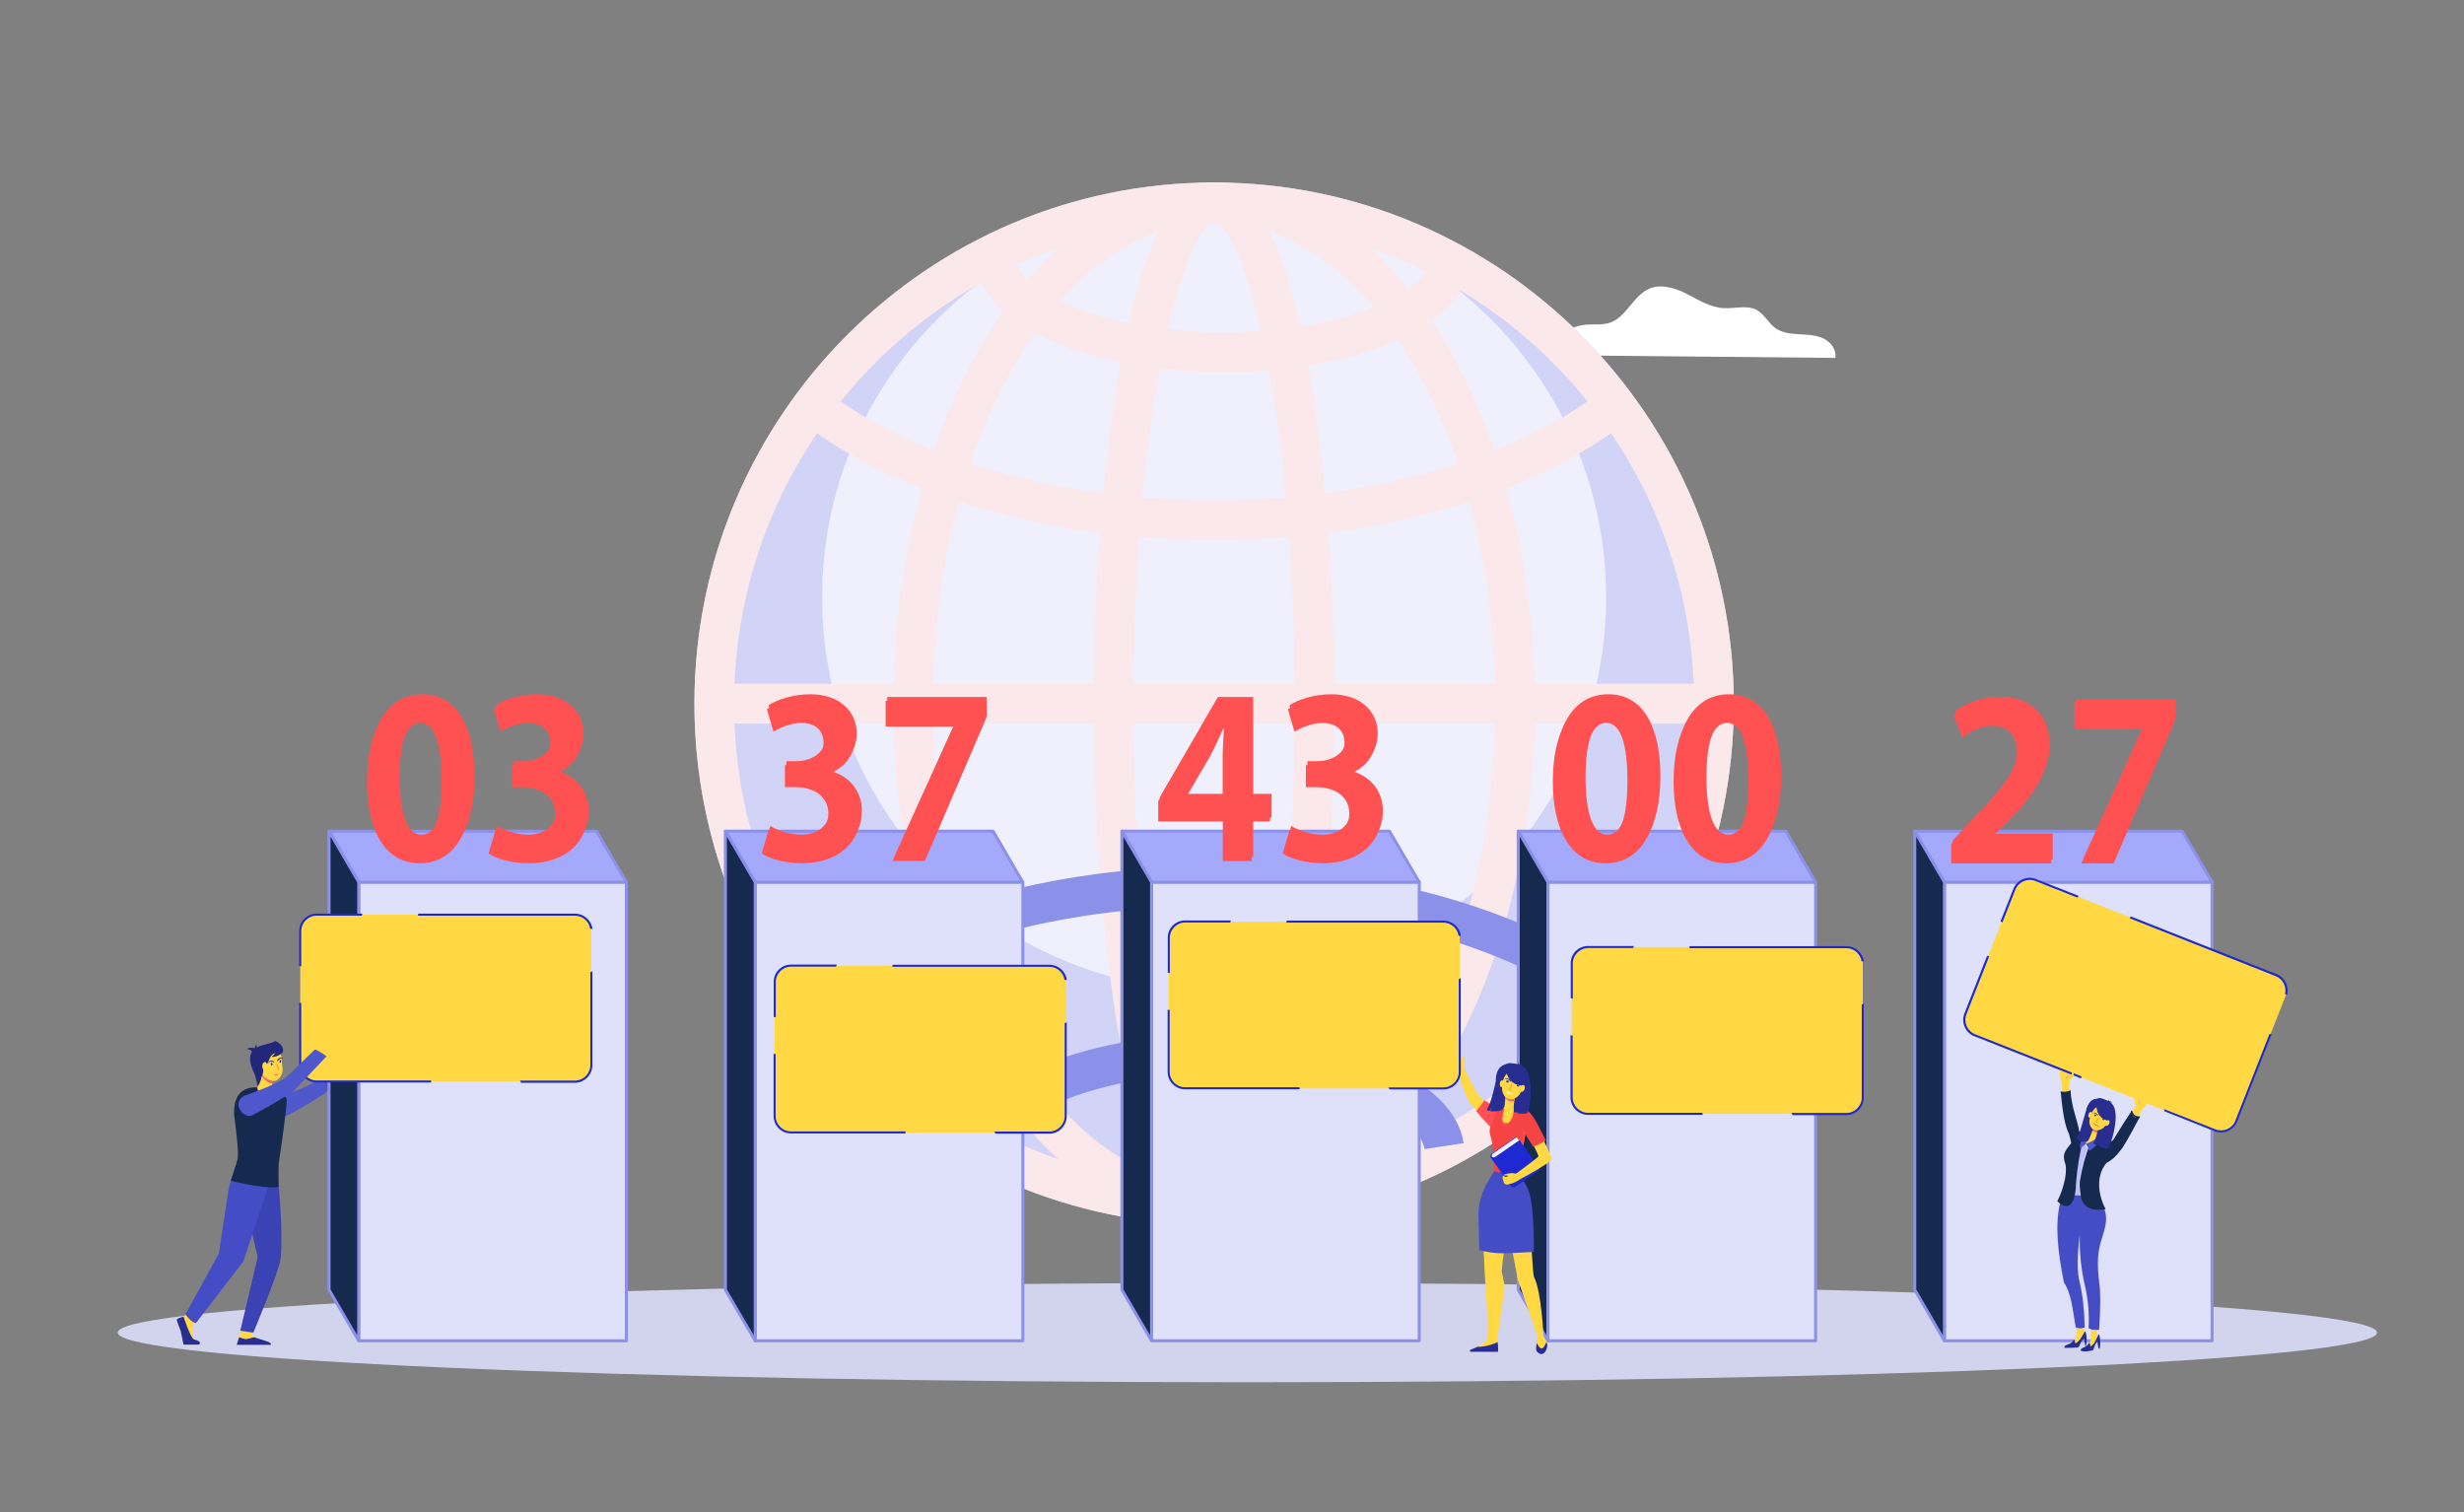 <svg width="176" height="108" viewBox="0 0 176 108" fill="none" xmlns="http://www.w3.org/2000/svg">
<rect x="0" y="0" width="176" height="108" fill="#808080" stroke="none"/>
<g clip-path="url(#clip0_876_9714)">
<path fill-rule="evenodd" clip-rule="evenodd" d="M89.1 91.634C133.665 91.634 169.793 93.22 169.793 95.18C169.793 97.14 133.665 98.726 89.1 98.726C44.534 98.726 8.406 97.14 8.406 95.18C8.406 93.22 44.534 91.634 89.1 91.634Z" fill="#D2D4EE"/>
<path fill-rule="evenodd" clip-rule="evenodd" d="M110.637 25.366C110.482 24.225 112.085 23.292 113.295 23.188C113.874 23.147 114.463 23.23 115.011 23.043C116.19 22.628 116.666 21.104 117.813 20.616C118.672 20.254 119.664 20.575 120.502 21C121.339 21.425 122.156 21.954 123.097 22.006C123.904 22.058 124.793 21.757 125.496 22.151C126.023 22.452 126.303 23.053 126.788 23.416C127.264 23.769 127.885 23.841 128.474 23.872C129.063 23.904 129.673 23.914 130.221 24.163C130.759 24.412 131.204 24.982 131.09 25.563L110.637 25.366Z" fill="white"/>
<path fill-rule="evenodd" clip-rule="evenodd" d="M24.559 75.697C24.559 75.697 24.734 74.826 24.807 74.691C24.879 74.567 25.282 74.183 25.324 74.193C25.365 74.204 25.386 74.245 25.355 74.328C25.324 74.411 25.169 74.66 25.21 74.66C25.251 74.66 25.748 73.965 25.903 74.027C26.058 74.09 26.151 74.639 26.017 75.002C25.872 75.365 25.148 75.873 25.117 75.925C24.838 76.402 24.559 75.697 24.559 75.697Z" fill="#FFD844"/>
<path fill-rule="evenodd" clip-rule="evenodd" d="M19.75 78.424C19.75 78.424 21.787 77.73 22.573 77.222C22.821 77.066 24.351 75.521 24.445 75.459C24.538 75.397 25.23 75.967 25.23 75.967C25.23 75.967 23.38 77.927 23.245 78.061C23.111 78.196 20.453 79.803 20.122 79.824C19.802 79.845 19.43 79.482 19.367 79.14C19.274 78.663 19.75 78.424 19.75 78.424Z" fill="#4F57CC"/>
<path fill-rule="evenodd" clip-rule="evenodd" d="M49.602 50.261C49.602 29.73 66.259 13.036 86.722 13.036C107.185 13.036 123.843 29.741 123.843 50.261C123.843 70.792 107.185 87.486 86.722 87.486C66.259 87.486 49.602 70.781 49.602 50.261Z" fill="#D2D4F7"/>
<path fill-rule="evenodd" clip-rule="evenodd" d="M58.721 42.66C58.721 27.18 71.284 14.581 86.721 14.581C102.159 14.581 114.722 27.18 114.722 42.66C114.722 58.142 102.159 70.74 86.721 70.74C71.284 70.74 58.721 58.142 58.721 42.66Z" fill="#EFF0FC"/>
<path fill-rule="evenodd" clip-rule="evenodd" d="M86.722 15.867C67.81 15.867 52.435 31.296 52.435 50.261C52.435 69.226 67.821 84.645 86.722 84.645C105.634 84.645 121.01 69.216 121.01 50.261C121.01 31.296 105.634 15.867 86.722 15.867ZM86.722 87.486C66.249 87.486 49.602 70.792 49.602 50.261C49.602 29.73 66.259 13.036 86.722 13.036C107.185 13.036 123.843 29.741 123.843 50.261C123.843 70.781 107.195 87.486 86.722 87.486Z" fill="#fbe8ea"/>
<path fill-rule="evenodd" clip-rule="evenodd" d="M86.722 15.867C75.648 15.867 66.631 31.296 66.631 50.261C66.631 69.226 75.638 84.645 86.722 84.645C97.796 84.645 106.813 69.216 106.813 50.261C106.813 31.296 97.796 15.867 86.722 15.867ZM86.722 87.486C74.087 87.486 63.809 70.792 63.809 50.261C63.809 29.73 74.087 13.036 86.722 13.036C99.358 13.036 109.635 29.741 109.635 50.261C109.635 70.781 99.358 87.486 86.722 87.486Z" fill="#fbe8ea"/>
<path fill-rule="evenodd" clip-rule="evenodd" d="M86.721 15.867C84.995 15.867 80.952 27.563 80.952 50.261C80.952 72.949 84.995 84.645 86.721 84.645C88.448 84.645 92.491 72.949 92.491 50.261C92.491 27.574 88.448 15.867 86.721 15.867ZM86.721 87.486C79.918 87.486 78.129 63.139 78.129 50.261C78.129 37.383 79.928 13.036 86.721 13.036C93.525 13.036 95.314 37.383 95.314 50.261C95.314 63.139 93.525 87.486 86.721 87.486Z" fill="#fbe8ea"/>
<path d="M122.426 48.842H51.018V51.683H122.426V48.842Z" fill="#fbe8ea"/>
<path fill-rule="evenodd" clip-rule="evenodd" d="M86.722 38.576C75.038 38.576 64.026 35.424 57.264 30.136L59.001 27.896C65.287 32.811 75.648 35.735 86.722 35.735C97.921 35.735 108.343 32.749 114.62 27.751L116.377 29.97C109.625 35.362 98.531 38.576 86.722 38.576Z" fill="#fbe8ea"/>
<path fill-rule="evenodd" clip-rule="evenodd" d="M114.62 72.701C108.343 67.703 97.921 64.717 86.722 64.717C75.648 64.717 65.287 67.651 59.001 72.556L57.264 70.316C64.036 65.028 75.049 61.876 86.722 61.876C98.541 61.876 109.625 65.09 116.377 70.472L114.62 72.701Z" fill="#8B91E9"/>
<path fill-rule="evenodd" clip-rule="evenodd" d="M87.373 26.579C78.977 26.579 70.188 23.841 69.619 18.615L72.432 18.314C72.711 20.886 78.915 23.738 87.373 23.738C95.821 23.738 101.911 20.969 102.304 18.377L105.106 18.802C104.424 23.302 96.958 26.579 87.373 26.579Z" fill="#fbe8ea"/>
<path fill-rule="evenodd" clip-rule="evenodd" d="M71.883 82.147L69.07 81.846C69.629 76.62 78.428 73.883 86.824 73.883C96.42 73.883 103.875 77.149 104.547 81.649L101.745 82.074C101.352 79.493 95.261 76.714 86.814 76.714C78.366 76.724 72.162 79.586 71.883 82.147Z" fill="#8B91E9"/>
<path d="M44.742 63.005H25.623V95.761H44.742V63.005Z" fill="#DFE1FA" stroke="#8B91E9" stroke-width="0.216" stroke-miterlimit="2.613" stroke-linecap="round" stroke-linejoin="round"/>
<path fill-rule="evenodd" clip-rule="evenodd" d="M42.61 59.366L44.74 63.006H42.61H25.622L23.502 59.366H42.61Z" fill="#A4A9FC" stroke="#8B91E9" stroke-width="0.216" stroke-miterlimit="2.613" stroke-linecap="round" stroke-linejoin="round"/>
<path fill-rule="evenodd" clip-rule="evenodd" d="M25.622 63.006V92.122V95.762L23.502 92.122V59.366L25.622 63.006Z" fill="#16294f" stroke="#8B91E9" stroke-width="0.216" stroke-miterlimit="2.613" stroke-linecap="round" stroke-linejoin="round"/>
<path d="M73.062 63.005H53.943V95.761H73.062V63.005Z" fill="#DFE1FA" stroke="#8B91E9" stroke-width="0.216" stroke-miterlimit="2.613" stroke-linecap="round" stroke-linejoin="round"/>
<path fill-rule="evenodd" clip-rule="evenodd" d="M70.933 59.366L73.053 63.006H70.933H53.944L51.815 59.366H70.933Z" fill="#A4A9FC" stroke="#8B91E9" stroke-width="0.216" stroke-miterlimit="2.613" stroke-linecap="round" stroke-linejoin="round"/>
<path fill-rule="evenodd" clip-rule="evenodd" d="M53.944 63.006V92.122V95.762L51.815 92.122V59.366L53.944 63.006Z" fill="#16294f" stroke="#8B91E9" stroke-width="0.216" stroke-miterlimit="2.613" stroke-linecap="round" stroke-linejoin="round"/>
<path d="M101.375 63.005H82.256V95.761H101.375V63.005Z" fill="#DFE1FA" stroke="#8B91E9" stroke-width="0.216" stroke-miterlimit="2.613" stroke-linecap="round" stroke-linejoin="round"/>
<path fill-rule="evenodd" clip-rule="evenodd" d="M99.243 59.366L101.373 63.006H99.243H82.254L80.135 59.366H99.243Z" fill="#A4A9FC" stroke="#8B91E9" stroke-width="0.216" stroke-miterlimit="2.613" stroke-linecap="round" stroke-linejoin="round"/>
<path fill-rule="evenodd" clip-rule="evenodd" d="M82.254 63.006V92.122V95.762L80.135 92.122V59.366L82.254 63.006Z" fill="#16294f" stroke="#8B91E9" stroke-width="0.216" stroke-miterlimit="2.613" stroke-linecap="round" stroke-linejoin="round"/>
<path d="M129.685 63.005H110.566V95.761H129.685V63.005Z" fill="#DFE1FA" stroke="#8B91E9" stroke-width="0.216" stroke-miterlimit="2.613" stroke-linecap="round" stroke-linejoin="round"/>
<path fill-rule="evenodd" clip-rule="evenodd" d="M127.564 59.366L129.684 63.006H127.564H110.565L108.445 59.366H127.564Z" fill="#A4A9FC" stroke="#8B91E9" stroke-width="0.216" stroke-miterlimit="2.613" stroke-linecap="round" stroke-linejoin="round"/>
<path fill-rule="evenodd" clip-rule="evenodd" d="M110.565 63.006V92.122V95.762L108.445 92.122V59.366L110.565 63.006Z" fill="#16294f" stroke="#8B91E9" stroke-width="0.216" stroke-miterlimit="2.613" stroke-linecap="round" stroke-linejoin="round"/>
<path d="M158.005 63.005H138.887V95.761H158.005V63.005Z" fill="#DFE1FA" stroke="#8B91E9" stroke-width="0.216" stroke-miterlimit="2.613" stroke-linecap="round" stroke-linejoin="round"/>
<path fill-rule="evenodd" clip-rule="evenodd" d="M155.876 59.366L158.006 63.006H155.876H138.887L136.768 59.366H155.876Z" fill="#A4A9FC" stroke="#8B91E9" stroke-width="0.216" stroke-miterlimit="2.613" stroke-linecap="round" stroke-linejoin="round"/>
<path fill-rule="evenodd" clip-rule="evenodd" d="M138.887 63.006V92.122V95.762L136.768 92.122V59.366L138.887 63.006Z" fill="#16294f" stroke="#8B91E9" stroke-width="0.216" stroke-miterlimit="2.613" stroke-linecap="round" stroke-linejoin="round"/>
<path fill-rule="evenodd" clip-rule="evenodd" d="M22.614 65.328H41.071C41.712 65.328 42.239 65.857 42.239 66.5V76.07C42.239 76.713 41.712 77.242 41.071 77.242H22.614C21.973 77.242 21.445 76.713 21.445 76.07V66.5C21.435 65.857 21.962 65.328 22.614 65.328Z" fill="#FFD844"/>
<path fill-rule="evenodd" clip-rule="evenodd" d="M22.614 65.257H25.892C25.861 65.298 25.85 65.35 25.85 65.402H22.614C22.014 65.402 21.518 65.9 21.518 66.501V69.031C21.477 69 21.425 68.99 21.373 68.99V66.501C21.363 65.817 21.921 65.257 22.614 65.257ZM21.518 71.634V76.072C21.518 76.673 22.014 77.171 22.614 77.171H30.783C30.793 77.212 30.793 77.254 30.814 77.285L30.772 77.316H22.614C21.931 77.316 21.373 76.756 21.373 76.061V71.623C21.415 71.644 21.466 71.644 21.518 71.634ZM37.121 77.181H41.071C41.671 77.181 42.167 76.683 42.167 76.082V69.436C42.229 69.425 42.281 69.404 42.312 69.363V76.082C42.312 76.766 41.753 77.337 41.061 77.337H37.214C37.204 77.264 37.173 77.212 37.121 77.181ZM42.157 66.346C42.084 65.817 41.619 65.402 41.071 65.402H29.852C29.873 65.35 29.873 65.298 29.873 65.257H41.081C41.712 65.257 42.239 65.734 42.322 66.346C42.26 66.346 42.198 66.346 42.157 66.346Z" fill="#1E29D1"/>
<path fill-rule="evenodd" clip-rule="evenodd" d="M56.499 68.978H74.956C75.597 68.978 76.124 69.506 76.124 70.149V79.72C76.124 80.363 75.597 80.892 74.956 80.892H56.499C55.858 80.892 55.33 80.363 55.33 79.72V70.149C55.32 69.506 55.847 68.978 56.499 68.978Z" fill="#FFD844"/>
<path fill-rule="evenodd" clip-rule="evenodd" d="M56.497 68.895H59.774C59.743 68.937 59.733 68.989 59.733 69.041H56.507C55.907 69.041 55.411 69.538 55.411 70.14V72.67C55.37 72.639 55.318 72.628 55.266 72.628V70.14C55.245 69.466 55.814 68.895 56.497 68.895ZM55.401 75.272V79.71C55.401 80.312 55.897 80.81 56.497 80.81H64.665C64.676 80.851 64.676 80.892 64.696 80.924L64.655 80.955H56.497C55.814 80.955 55.256 80.395 55.256 79.7V75.262C55.297 75.293 55.349 75.293 55.401 75.272ZM71.004 80.82H74.954C75.553 80.82 76.05 80.322 76.05 79.721V73.074C76.112 73.064 76.163 73.043 76.194 73.002V79.721C76.194 80.405 75.636 80.975 74.954 80.975H71.107C71.086 80.903 71.055 80.851 71.004 80.82ZM76.039 69.995C75.967 69.466 75.502 69.051 74.954 69.051H63.735C63.755 68.999 63.755 68.947 63.755 68.906H74.964C75.595 68.906 76.122 69.383 76.205 69.995C76.143 69.984 76.081 69.984 76.039 69.995Z" fill="#1E29D1"/>
<path fill-rule="evenodd" clip-rule="evenodd" d="M113.43 67.642H131.887C132.528 67.642 133.055 68.17 133.055 68.813V78.384C133.055 79.027 132.528 79.556 131.887 79.556H113.43C112.789 79.556 112.262 79.027 112.262 78.384V68.813C112.262 68.17 112.789 67.642 113.43 67.642Z" fill="#FFD844"/>
<path fill-rule="evenodd" clip-rule="evenodd" d="M113.429 67.568H116.707C116.676 67.61 116.665 67.662 116.665 67.713H113.439C112.84 67.713 112.343 68.211 112.343 68.813V71.343C112.302 71.312 112.25 71.301 112.198 71.301V68.813C112.178 68.128 112.746 67.568 113.429 67.568ZM112.333 73.945V78.383C112.333 78.985 112.829 79.482 113.429 79.482H121.597C121.608 79.524 121.608 79.565 121.628 79.597L121.587 79.628H113.429C112.746 79.628 112.178 79.068 112.178 78.373V73.935C112.229 73.966 112.281 73.966 112.333 73.945ZM127.936 79.493H131.886C132.486 79.493 132.982 78.995 132.982 78.394V71.747C133.044 71.737 133.096 71.716 133.127 71.674V78.394C133.127 79.078 132.568 79.648 131.875 79.648H128.029C128.019 79.576 127.988 79.524 127.936 79.493ZM132.971 68.668C132.899 68.139 132.434 67.724 131.886 67.724H120.667C120.688 67.672 120.688 67.62 120.688 67.579H131.896C132.527 67.579 133.054 68.056 133.137 68.668C133.075 68.657 133.013 68.657 132.971 68.668Z" fill="#1E29D1"/>
<path fill-rule="evenodd" clip-rule="evenodd" d="M29.977 61.658C32.376 61.658 33.782 59.491 33.782 55.706C33.782 52.523 32.737 49.858 30.059 49.858C27.495 49.858 26.213 52.306 26.213 55.8C26.203 59.004 27.319 61.658 29.977 61.658ZM29.987 59.896C28.994 59.896 28.436 58.475 28.436 55.758C28.436 53.031 29.056 51.632 30.018 51.632C31.073 51.632 31.538 53.166 31.538 55.758C31.538 58.444 31.021 59.896 29.997 59.896H29.987ZM39.603 55.312C40.854 54.846 41.568 53.861 41.568 52.668C41.568 51.154 40.42 49.869 38.238 49.869C37.018 49.869 35.85 50.263 35.271 50.657L35.736 52.264C36.17 51.994 36.946 51.642 37.732 51.642C38.786 51.642 39.314 52.233 39.314 53.042C39.314 54.151 38.166 54.649 37.277 54.649H36.553V56.225H37.318C38.538 56.225 39.655 56.826 39.655 58.112C39.655 59.045 38.972 59.896 37.608 59.896C36.729 59.896 35.809 59.543 35.395 59.273L34.899 60.964C35.467 61.337 36.553 61.658 37.763 61.658C40.42 61.658 41.94 60.113 41.94 58.206C41.94 56.65 40.885 55.624 39.614 55.333V55.312H39.603Z" fill="#FF5151"/>
<path fill-rule="evenodd" clip-rule="evenodd" d="M30.09 61.387C32.489 61.387 33.895 59.22 33.895 55.435C33.895 52.252 32.851 49.587 30.173 49.587C27.608 49.587 26.326 52.034 26.326 55.528C26.316 58.722 27.433 61.387 30.09 61.387ZM30.1 59.614C29.108 59.614 28.549 58.193 28.549 55.477C28.549 52.749 29.17 51.35 30.131 51.35C31.186 51.35 31.651 52.884 31.651 55.477C31.651 58.162 31.134 59.614 30.111 59.614H30.1ZM39.717 55.031C40.968 54.564 41.681 53.579 41.681 52.387C41.681 50.873 40.533 49.587 38.352 49.587C37.132 49.587 35.963 49.981 35.384 50.375L35.849 51.982C36.284 51.713 37.059 51.36 37.845 51.36C38.9 51.36 39.427 51.951 39.427 52.76C39.427 53.869 38.279 54.367 37.39 54.367H36.666V55.943H37.431C38.651 55.943 39.768 56.545 39.768 57.83C39.768 58.764 39.086 59.614 37.721 59.614C36.842 59.614 35.922 59.261 35.508 58.992L35.012 60.682C35.581 61.055 36.666 61.377 37.876 61.377C40.533 61.377 42.053 59.832 42.053 57.924C42.053 56.368 40.999 55.342 39.727 55.051V55.031H39.717Z" fill="#FF5151"/>
<path fill-rule="evenodd" clip-rule="evenodd" d="M59.115 55.311C60.366 54.844 61.08 53.859 61.08 52.667C61.08 51.153 59.932 49.867 57.75 49.867C56.53 49.867 55.361 50.261 54.782 50.655L55.248 52.262C55.682 51.993 56.458 51.64 57.243 51.64C58.298 51.64 58.825 52.231 58.825 53.04C58.825 54.15 57.678 54.647 56.788 54.647H56.065V56.223H56.83C58.05 56.223 59.167 56.825 59.167 58.111C59.167 59.044 58.484 59.894 57.119 59.894C56.24 59.894 55.32 59.541 54.907 59.272L54.41 60.962C54.979 61.335 56.065 61.657 57.274 61.657C59.932 61.657 61.452 60.112 61.452 58.204C61.452 56.649 60.397 55.622 59.125 55.332V55.311H59.115ZM63.261 51.9H68.09V51.931L63.758 61.491H66.053L70.365 51.443V50.054H63.261V51.9Z" fill="#FF5151"/>
<path fill-rule="evenodd" clip-rule="evenodd" d="M59.228 55.031C60.479 54.564 61.193 53.579 61.193 52.387C61.193 50.873 60.045 49.587 57.863 49.587C56.643 49.587 55.475 49.981 54.896 50.375L55.361 51.982C55.795 51.713 56.571 51.36 57.357 51.36C58.411 51.36 58.939 51.951 58.939 52.76C58.939 53.869 57.791 54.367 56.902 54.367H56.178V55.943H56.943C58.163 55.943 59.28 56.545 59.28 57.83C59.28 58.764 58.597 59.614 57.233 59.614C56.354 59.614 55.433 59.261 55.02 58.992L54.523 60.682C55.092 61.055 56.178 61.377 57.388 61.377C60.045 61.377 61.565 59.832 61.565 57.924C61.565 56.368 60.51 55.342 59.239 55.051V55.031H59.228ZM63.374 51.63H68.203V51.661L63.871 61.221H66.166L70.478 51.173V49.784H63.374V51.63Z" fill="#FF5151"/>
<path fill-rule="evenodd" clip-rule="evenodd" d="M89.4 58.67H90.713V56.98H89.4V50.064H86.877L82.731 57.219V58.67H87.342V61.501H89.41V58.67H89.4ZM84.726 56.939L86.401 54.067C86.753 53.413 87.022 52.781 87.363 52.055H87.425C87.383 52.739 87.332 53.465 87.332 54.129V56.97H84.726V56.939ZM96.328 55.311C97.579 54.844 98.292 53.859 98.292 52.667C98.292 51.153 97.144 49.867 94.963 49.867C93.743 49.867 92.574 50.261 91.995 50.655L92.46 52.262C92.895 51.993 93.67 51.64 94.456 51.64C95.511 51.64 96.038 52.231 96.038 53.04C96.038 54.15 94.89 54.647 94.001 54.647H93.277V56.223H94.042C95.263 56.223 96.379 56.825 96.379 58.111C96.379 59.044 95.697 59.894 94.332 59.894C93.453 59.894 92.533 59.541 92.119 59.272L91.623 60.962C92.192 61.335 93.277 61.657 94.487 61.657C97.144 61.657 98.664 60.112 98.664 58.204C98.664 56.649 97.61 55.622 96.338 55.332V55.311H96.328Z" fill="#FF5151"/>
<path fill-rule="evenodd" clip-rule="evenodd" d="M89.515 58.39H90.828V56.7H89.515V49.784H86.992L82.846 56.939V58.39H87.447V61.221H89.515V58.39ZM84.841 56.669L86.516 53.797C86.868 53.144 87.137 52.511 87.478 51.785H87.54C87.499 52.469 87.447 53.195 87.447 53.859V56.7H84.841V56.669ZM96.443 55.031C97.694 54.564 98.407 53.579 98.407 52.387C98.407 50.873 97.26 49.587 95.078 49.587C93.858 49.587 92.689 49.981 92.11 50.375L92.576 51.982C93.01 51.713 93.785 51.36 94.571 51.36C95.626 51.36 96.153 51.951 96.153 52.76C96.153 53.869 95.005 54.367 94.116 54.367H93.392V55.943H94.158C95.378 55.943 96.495 56.545 96.495 57.83C96.495 58.764 95.812 59.614 94.447 59.614C93.568 59.614 92.648 59.261 92.234 58.992L91.738 60.682C92.307 61.055 93.392 61.377 94.602 61.377C97.26 61.377 98.78 59.832 98.78 57.924C98.78 56.368 97.725 55.342 96.453 55.051V55.031H96.443Z" fill="#FF5151"/>
<path fill-rule="evenodd" clip-rule="evenodd" d="M114.682 61.658C117.081 61.658 118.487 59.491 118.487 55.706C118.487 52.523 117.443 49.858 114.765 49.858C112.2 49.858 110.918 52.306 110.918 55.8C110.908 59.004 112.024 61.658 114.682 61.658ZM114.692 59.896C113.699 59.896 113.141 58.475 113.141 55.758C113.141 53.031 113.762 51.632 114.723 51.632C115.778 51.632 116.243 53.166 116.243 55.758C116.243 58.444 115.726 59.896 114.702 59.896H114.692ZM123.305 61.658C125.704 61.658 127.11 59.491 127.11 55.706C127.11 52.523 126.066 49.858 123.388 49.858C120.824 49.858 119.542 52.306 119.542 55.8C119.542 59.004 120.658 61.658 123.305 61.658ZM123.326 59.896C122.333 59.896 121.775 58.475 121.775 55.758C121.775 53.031 122.395 51.632 123.357 51.632C124.412 51.632 124.877 53.166 124.877 55.758C124.877 58.444 124.36 59.896 123.336 59.896H123.326Z" fill="#FF5151"/>
<path fill-rule="evenodd" clip-rule="evenodd" d="M114.795 61.387C117.194 61.387 118.6 59.22 118.6 55.435C118.6 52.252 117.556 49.587 114.878 49.587C112.313 49.587 111.031 52.034 111.031 55.528C111.021 58.722 112.138 61.387 114.795 61.387ZM114.805 59.614C113.813 59.614 113.254 58.193 113.254 55.477C113.254 52.749 113.875 51.35 114.836 51.35C115.891 51.35 116.356 52.884 116.356 55.477C116.356 58.162 115.839 59.614 114.816 59.614H114.805ZM123.419 61.387C125.818 61.387 127.224 59.22 127.224 55.435C127.224 52.252 126.179 49.587 123.501 49.587C120.937 49.587 119.655 52.034 119.655 55.528C119.655 58.722 120.772 61.387 123.419 61.387ZM123.439 59.614C122.447 59.614 121.888 58.193 121.888 55.477C121.888 52.749 122.509 51.35 123.47 51.35C124.525 51.35 124.99 52.884 124.99 55.477C124.99 58.162 124.473 59.614 123.45 59.614H123.439Z" fill="#FF5151"/>
<path fill-rule="evenodd" clip-rule="evenodd" d="M146.508 59.801H142.31V59.77L143.261 58.837C144.915 57.157 146.291 55.487 146.291 53.455C146.291 51.589 145.174 50.033 142.734 50.033C141.42 50.033 140.242 50.521 139.538 51.06L140.159 52.667C140.686 52.273 141.451 51.837 142.289 51.837C143.54 51.837 144.067 52.667 144.067 53.673C144.067 55.218 142.796 56.69 140.645 58.93L139.373 60.288V61.667H146.508V59.801ZM148.172 52.076H153.001V52.107L148.669 61.667H150.964L155.276 51.62V50.23H148.172V52.076Z" fill="#FF5151"/>
<path fill-rule="evenodd" clip-rule="evenodd" d="M146.623 59.531H142.425V59.5L143.376 58.567C145.031 56.887 146.406 55.218 146.406 53.185C146.406 51.319 145.289 49.764 142.849 49.764C141.536 49.764 140.357 50.251 139.654 50.79L140.274 52.397C140.801 52.003 141.567 51.568 142.404 51.568C143.655 51.568 144.183 52.397 144.183 53.403C144.183 54.948 142.911 56.421 140.76 58.66L139.488 60.019V61.398H146.623V59.531ZM148.288 51.796H153.116V51.827L148.784 61.387H151.079L155.391 51.34V49.95H148.288V51.796Z" fill="#FF5151"/>
<path fill-rule="evenodd" clip-rule="evenodd" d="M14.042 94.311C14.042 94.311 13.804 94.549 13.794 94.632C13.784 94.715 13.773 95.648 13.866 95.741C13.97 95.824 14.259 95.887 14.166 95.99C14.094 96.063 13.556 96.052 13.194 96.032C13.091 96.021 12.956 95.181 12.915 95.067C12.853 94.891 12.636 94.497 12.688 94.373C12.719 94.311 12.915 94.176 13.091 94.051C13.277 93.927 13.463 93.657 13.463 93.657L14.042 94.311ZM17.289 94.891L17.072 95.503C17.051 95.596 16.989 95.845 16.989 95.928C16.989 96.26 18.488 95.648 18.147 95.503C18.116 95.493 18.023 95.379 18.013 95.275C17.992 95.099 18.137 94.881 18.137 94.881L17.289 94.891Z" fill="#FFD844"/>
<path fill-rule="evenodd" clip-rule="evenodd" d="M19.356 83.246L19.894 84.635C19.894 84.635 20.245 87.943 20.039 89.924C19.956 90.753 18.095 95.181 18.095 95.181L17.164 95.046L18.405 89.799L17.95 87.798L17.309 83.827L19.356 83.246Z" fill="#3B42B3"/>
<path fill-rule="evenodd" clip-rule="evenodd" d="M16.803 83.317L16.338 84.862L15.635 89.518L13.246 93.873C13.246 93.873 13.608 94.423 13.991 94.506L17.382 90.099L19.223 84.593L19.161 83.369L16.803 83.317Z" fill="#454DC6"/>
<path fill-rule="evenodd" clip-rule="evenodd" d="M13.11 94.04C13.11 94.04 13.617 95.585 13.844 95.658C13.906 95.678 14.227 95.761 14.279 95.886V95.896C14.299 95.979 14.227 96.041 14.144 96.041H13.11C13.11 96.041 12.966 95.347 12.903 95.046C12.903 95.046 12.593 94.299 12.635 94.237C12.666 94.165 13.11 94.04 13.11 94.04ZM16.905 96.052L17.081 95.512C17.081 95.512 17.443 95.668 17.619 95.637C17.794 95.616 18.146 95.512 18.146 95.512C18.859 95.751 19.449 95.865 19.345 96.052H16.905Z" fill="#282E91"/>
<path fill-rule="evenodd" clip-rule="evenodd" d="M22.51 75.201C22.51 75.201 22.81 74.413 22.892 74.309C22.975 74.195 23.409 73.915 23.451 73.925C23.482 73.946 23.502 73.977 23.461 74.05C23.42 74.122 23.234 74.33 23.275 74.33C23.316 74.33 23.885 73.77 24.019 73.842C24.154 73.925 24.154 74.444 23.968 74.765C23.782 75.076 23.027 75.439 22.985 75.491C22.665 75.895 22.51 75.201 22.51 75.201Z" fill="#FFD844"/>
<path fill-rule="evenodd" clip-rule="evenodd" d="M18.364 77.668C17.02 77.595 16.596 78.642 16.751 79.856C16.906 80.996 17.061 82.437 16.968 82.8C16.803 83.422 16.482 84.335 16.482 84.335C16.482 84.335 18.912 84.957 19.905 84.77C19.905 84.77 19.864 83.277 19.936 82.894C20.008 82.52 20.546 78.715 20.474 78.497C20.391 78.279 20.174 78.124 19.75 77.937C19.326 77.761 18.364 77.668 18.364 77.668Z" fill="#16294f"/>
<path fill-rule="evenodd" clip-rule="evenodd" d="M18.737 76.683L18.375 77.709C18.375 77.709 18.737 79.078 19.109 79.036C19.419 79.005 19.45 77.854 19.45 77.854C19.45 77.854 19.399 77.222 19.502 76.931C19.605 76.652 18.737 76.683 18.737 76.683Z" fill="#FFD844"/>
<path fill-rule="evenodd" clip-rule="evenodd" d="M19.501 76.941C19.605 76.651 18.736 76.692 18.736 76.692L18.705 76.775C18.715 76.838 18.736 76.9 18.767 76.941C18.922 77.169 19.191 77.346 19.439 77.408C19.439 77.232 19.46 77.055 19.501 76.941Z" fill="#F56767"/>
<path fill-rule="evenodd" clip-rule="evenodd" d="M18.88 75.169C18.86 75.159 18.467 76.33 18.715 76.724C18.963 77.118 19.563 77.336 19.831 77.118C19.966 77.015 20.255 76.683 20.173 76.248C20.1 75.802 20.173 75.376 19.935 75.138C19.511 74.703 18.88 75.169 18.88 75.169Z" fill="#FFD844"/>
<path fill-rule="evenodd" clip-rule="evenodd" d="M19.656 74.349C19.15 74.763 17.185 74.432 18.105 76.557C18.219 76.682 18.374 77.428 18.395 77.542C18.426 77.729 18.643 77.107 18.643 77.107L18.684 76.92C18.746 76.806 18.788 76.682 18.798 76.557C18.808 76.485 18.798 76.402 18.788 76.329C18.736 76.142 19.026 76.07 19.119 75.935C19.191 75.831 19.243 75.572 19.367 75.406L19.501 75.282C19.501 75.282 19.78 75.137 20.008 75.24C20.246 75.344 20.453 74.701 19.656 74.349Z" fill="#22277A"/>
<path fill-rule="evenodd" clip-rule="evenodd" d="M19.058 76.143C19.037 76.288 18.944 76.403 18.851 76.382C18.768 76.371 18.716 76.237 18.737 76.091C18.758 75.946 18.851 75.832 18.944 75.853C19.037 75.863 19.088 75.998 19.058 76.143Z" fill="#FFD844"/>
<path fill-rule="evenodd" clip-rule="evenodd" d="M17.434 78.269C17.434 78.269 19.512 77.554 20.319 77.035C20.577 76.869 22.387 75.034 22.48 74.972C22.583 74.91 23.328 75.439 23.328 75.439C23.328 75.439 21.136 77.772 21.001 77.906C20.867 78.041 18.148 79.69 17.817 79.71C17.486 79.731 17.113 79.358 17.041 79.016C16.948 78.508 17.434 78.269 17.434 78.269Z" fill="#4F57CC"/>
<path fill-rule="evenodd" clip-rule="evenodd" d="M18.189 75.252C18.355 75.148 18.406 75.044 18.344 74.92C18.096 74.806 17.858 74.806 17.631 74.909C17.765 74.92 17.951 75.034 18.189 75.252Z" fill="#22277A"/>
<path fill-rule="evenodd" clip-rule="evenodd" d="M18.54 75.21C18.405 75.345 18.291 75.376 18.188 75.293C18.126 75.023 18.178 74.785 18.322 74.588C18.302 74.723 18.374 74.93 18.54 75.21ZM19.873 74.868C20.101 74.92 20.204 75.023 20.183 75.179C19.935 75.407 19.666 75.511 19.367 75.48C19.522 75.417 19.698 75.21 19.873 74.868Z" fill="#22277A"/>
<path fill-rule="evenodd" clip-rule="evenodd" d="M19.8 75.802C19.873 75.739 19.924 75.688 19.997 75.625C20.1 75.542 20.152 75.636 20.235 75.615C20.214 75.605 20.214 75.594 20.193 75.584C20.059 75.49 19.976 75.542 19.862 75.646C19.8 75.708 19.79 75.698 19.8 75.802Z" fill="#121BA3"/>
<path fill-rule="evenodd" clip-rule="evenodd" d="M19.997 75.708C20.038 75.698 20.08 75.729 20.08 75.78C20.09 75.832 20.059 75.883 20.028 75.894C19.987 75.904 19.946 75.873 19.946 75.822C19.936 75.77 19.956 75.718 19.997 75.708Z" fill="white"/>
<path fill-rule="evenodd" clip-rule="evenodd" d="M20.028 75.895C20.069 75.884 20.09 75.832 20.08 75.781C20.069 75.729 20.028 75.698 19.997 75.708C19.976 75.708 19.966 75.729 19.956 75.739H19.966C19.976 75.739 19.987 75.749 19.997 75.76C19.997 75.781 19.987 75.791 19.976 75.801C19.966 75.801 19.956 75.791 19.945 75.781C19.945 75.801 19.945 75.812 19.945 75.832C19.956 75.874 19.987 75.905 20.028 75.895ZM19.594 75.874C19.511 75.853 19.439 75.832 19.356 75.822C19.232 75.801 19.221 75.915 19.139 75.947C19.149 75.926 19.149 75.926 19.17 75.895C19.252 75.739 19.356 75.739 19.49 75.781C19.563 75.801 19.573 75.77 19.594 75.874Z" fill="#121BA3"/>
<path fill-rule="evenodd" clip-rule="evenodd" d="M19.388 75.903C19.347 75.914 19.326 75.965 19.337 76.017C19.347 76.068 19.388 76.099 19.419 76.089C19.46 76.079 19.481 76.027 19.47 75.975C19.47 75.924 19.429 75.893 19.388 75.903Z" fill="white"/>
<path fill-rule="evenodd" clip-rule="evenodd" d="M19.418 76.09C19.377 76.1 19.336 76.069 19.336 76.018C19.326 75.966 19.357 75.915 19.387 75.904C19.408 75.904 19.418 75.904 19.439 75.915H19.429C19.418 75.915 19.408 75.935 19.408 75.956C19.408 75.977 19.418 75.987 19.439 75.977C19.449 75.977 19.459 75.956 19.459 75.935C19.47 75.946 19.47 75.966 19.48 75.977C19.48 76.028 19.459 76.08 19.418 76.09Z" fill="#121BA3"/>
<path d="M19.75 75.999C19.853 76.206 19.895 76.331 19.884 76.362C19.864 76.403 19.843 76.424 19.812 76.424" stroke="#FF5151" stroke-width="0.037" stroke-miterlimit="2.613" stroke-linecap="round"/>
<path fill-rule="evenodd" clip-rule="evenodd" d="M19.957 76.703C19.833 76.807 19.688 76.817 19.533 76.745C19.709 76.734 19.854 76.713 19.957 76.703Z" fill="#FF5151"/>
<path fill-rule="evenodd" clip-rule="evenodd" d="M107.744 86.481L107.258 90.815C107.258 90.815 107.496 91.727 107.465 91.997C107.434 92.256 106.938 95.668 106.938 95.668L106.958 95.854L106.969 96.414L105.107 96.424C105.107 96.424 105.5 96.248 106.048 95.896C106.09 95.875 106.183 95.792 106.203 95.626C106.348 94.579 106.059 91.064 106.059 91.064L105.831 86.491L107.744 86.481Z" fill="#FFD844"/>
<path fill-rule="evenodd" clip-rule="evenodd" d="M109.211 87.28C109.315 87.301 109.48 91.023 109.563 91.189C110.111 92.237 110.245 95.41 110.245 95.41L110.473 95.856L110.421 96.281C110.421 96.281 110.007 96.519 109.728 96.353L109.77 95.928L109.801 95.358L108.415 91.407L107.66 87.374L109.211 87.28Z" fill="#FFD844"/>
<path fill-rule="evenodd" clip-rule="evenodd" d="M105.664 89.291L105.602 86.73C105.592 86.004 105.829 85.31 106.129 84.646L106.76 83.588C106.967 83.651 107.07 83.049 107.287 83.08C107.442 83.101 107.556 83.132 107.701 83.142C107.98 83.163 108.156 83.713 108.456 83.671C108.456 83.692 108.518 83.827 108.518 83.837C108.663 84.221 109.159 84.573 109.355 85.714C109.583 87.02 109.572 89.26 109.552 89.416C107.422 89.53 106.915 89.602 105.664 89.291Z" fill="#454DC6"/>
<path fill-rule="evenodd" clip-rule="evenodd" d="M104.156 74.93C104.156 74.93 104.166 75.055 104.176 75.096C104.187 75.148 104.228 75.283 104.228 75.283C104.228 75.283 104.394 75.76 104.425 75.739C104.456 75.718 104.476 75.625 104.476 75.594C104.476 75.563 104.476 75.521 104.476 75.49C104.476 75.459 104.497 75.428 104.538 75.428C104.58 75.428 104.611 75.552 104.611 75.604C104.611 75.749 104.538 76.154 104.528 76.195C104.518 76.247 104.952 77.014 105.086 77.294C105.314 77.74 105.562 78.186 105.583 78.228L107.051 79.752L106.689 80.529C106.689 80.529 105.035 78.86 104.962 78.767C104.931 78.725 104.487 77.647 104.487 77.647C104.3 77.097 104.145 76.62 104.114 76.527C104.114 76.527 103.939 76.278 103.825 76.133C103.701 75.988 103.659 75.801 103.628 75.749C103.628 75.739 103.525 75.583 103.473 75.355C103.432 75.158 103.556 75.324 103.556 75.324C103.556 75.324 103.69 75.677 103.721 75.656C103.742 75.646 103.649 75.459 103.608 75.241C103.597 75.189 103.587 75.127 103.577 75.075C103.556 74.941 103.628 74.889 103.67 75.023C103.69 75.075 103.711 75.148 103.721 75.21C103.732 75.272 103.763 75.324 103.783 75.386C103.825 75.49 103.846 75.563 103.846 75.563C103.846 75.552 103.866 75.573 103.856 75.511C103.846 75.438 103.783 75.293 103.773 75.189C103.763 75.127 103.742 75.003 103.742 75.003C103.742 75.003 103.732 74.795 103.742 74.795C103.804 74.775 103.856 74.92 103.846 75.003C103.866 75.055 103.887 75.189 103.887 75.189C103.887 75.189 103.98 75.449 104.021 75.438C104.052 75.428 103.949 74.754 104.011 74.744C104.114 74.733 104.156 74.93 104.156 74.93Z" fill="#FFD844"/>
<path fill-rule="evenodd" clip-rule="evenodd" d="M105.438 79.347C105.541 79.264 105.965 78.704 106.037 78.58C106.017 78.59 106.895 79.109 107.185 79.347C107.65 79.741 107.733 80.644 107.95 81.11C108.085 81.4 108.095 81.618 108.012 81.794C108.012 81.805 107.164 81.11 106.482 80.498C106.037 80.104 105.438 79.347 105.438 79.347Z" fill="#FF5151"/>
<path fill-rule="evenodd" clip-rule="evenodd" d="M106.432 80.571C106.483 80.374 106.607 80.115 106.68 79.938C106.793 79.638 106.835 79.358 106.938 79.233C106.99 79.171 107.714 79.181 107.796 79.171C107.828 79.171 107.972 79.171 108.117 79.181C108.2 79.192 109.006 79.254 109.12 79.306C109.699 79.876 109.978 80.633 110.423 81.463C110.423 81.463 110.092 81.649 109.833 81.763C109.72 81.815 109.503 81.898 109.503 81.898C109.503 81.898 109.223 81.421 109.068 81.214L108.996 81.058C108.986 81.058 108.965 81.027 108.955 81.048C108.944 81.079 108.448 83.692 108.448 83.692C108.448 83.692 107.073 83.816 106.731 83.65C106.731 83.65 106.669 81.908 106.535 81.39C106.494 81.193 106.339 80.882 106.432 80.571Z" fill="#F54444"/>
<path fill-rule="evenodd" clip-rule="evenodd" d="M108.095 77.482C108.095 77.482 108.178 78.156 108.106 78.716C108.064 78.996 108.054 79.224 107.837 79.379C107.837 79.379 108.261 79.514 108.437 79.421C108.437 79.421 108.395 79.472 108.364 79.493C108.364 79.493 108.84 79.607 109.078 79.504C109.305 79.389 109.77 76.04 108.375 76.051C108.375 76.051 107.051 75.657 106.896 77.005C106.555 78.57 106.358 79.016 106.203 79.265C106.338 79.379 106.4 79.358 106.472 79.244C106.534 79.141 106.586 79.016 106.596 78.985C106.596 78.985 106.472 79.358 106.441 79.369C106.441 79.369 106.999 79.421 107.268 79.286C107.527 79.161 108.106 77.772 108.095 77.482Z" fill="#282E91"/>
<path fill-rule="evenodd" clip-rule="evenodd" d="M108.198 78.457C108.198 78.457 108.095 78.996 108.126 79.234C108.146 79.473 108.043 80.25 107.557 80.25C107.071 80.25 107.402 79.442 107.443 79.213C107.485 78.975 107.547 78.145 107.547 78.145L108.198 78.457Z" fill="#FFD844"/>
<path fill-rule="evenodd" clip-rule="evenodd" d="M107.527 78.405C107.538 78.208 107.569 78.042 107.569 78.042L108.199 78.374C108.199 78.374 108.179 78.498 108.158 78.654C107.879 78.726 107.651 78.592 107.527 78.405Z" fill="#F06161"/>
<path fill-rule="evenodd" clip-rule="evenodd" d="M108.396 78.113C108.396 78.113 108.788 77.729 108.944 77.366C109.057 77.107 109.161 76.049 108.106 75.956C108.106 75.956 107.806 75.914 107.475 76.039C107.217 76.132 106.824 76.381 106.969 77.356L106.989 77.677L108.396 78.113Z" fill="#282E91"/>
<path fill-rule="evenodd" clip-rule="evenodd" d="M108.219 76.609C108.219 76.609 108.488 76.703 108.643 77.003C108.787 77.294 108.839 78.113 108.239 78.434C107.64 78.745 107.247 78.165 107.288 77.646C107.319 77.117 107.485 76.433 108.219 76.609Z" fill="#FFD844"/>
<path fill-rule="evenodd" clip-rule="evenodd" d="M107.619 76.142C107.619 76.142 107.764 77.065 108.229 77.293C108.695 77.522 108.932 77.428 108.932 77.428C108.932 77.428 108.622 77.055 108.643 76.516C108.643 76.516 107.94 75.78 107.619 76.142Z" fill="#282E91" stroke="#282E91" stroke-width="0.216" stroke-miterlimit="2.613"/>
<path fill-rule="evenodd" clip-rule="evenodd" d="M107.672 76.383C106.948 76.6 107.082 76.901 106.844 77.202C106.844 77.202 106.813 76.497 107.196 76.217C107.599 75.906 107.672 76.383 107.672 76.383ZM107.61 76.6C107.61 76.6 107.734 77.15 108.106 77.337C108.106 77.337 107.734 76.994 107.713 76.631C107.692 76.258 107.61 76.6 107.61 76.6Z" fill="#282E91"/>
<path fill-rule="evenodd" clip-rule="evenodd" d="M107.433 76.289C107.526 76.268 107.588 76.289 107.598 76.351C107.547 76.475 107.454 76.558 107.34 76.6C107.392 76.558 107.423 76.444 107.433 76.289ZM108.436 76.258C108.332 76.195 108.301 76.133 108.332 76.061C108.488 75.988 108.632 75.978 108.777 76.04C108.684 76.04 108.57 76.112 108.436 76.258Z" fill="#282E91"/>
<path fill-rule="evenodd" clip-rule="evenodd" d="M108.352 76.142C108.404 76.194 108.456 76.194 108.487 76.163C108.497 76.059 108.476 75.966 108.414 75.894C108.425 75.956 108.404 76.028 108.352 76.142ZM106.988 96.549H105.064C104.992 96.538 104.971 96.487 105.002 96.445C105.054 96.373 105.281 96.321 105.53 96.196C105.974 96.238 106.894 95.947 106.967 95.844C107.008 96.051 107.029 96.538 106.988 96.549ZM110.462 95.844C110.462 95.844 110.286 96.331 110.11 96.31C109.924 96.3 109.769 95.916 109.769 95.916C109.769 95.916 109.697 96.238 109.728 96.414C109.759 96.59 110.027 96.777 110.203 96.694C110.379 96.621 110.627 96.207 110.462 95.844Z" fill="#282E91"/>
<path fill-rule="evenodd" clip-rule="evenodd" d="M107.134 77.387C107.113 77.522 107.165 77.636 107.237 77.646C107.309 77.657 107.382 77.553 107.402 77.418C107.423 77.283 107.371 77.169 107.299 77.159C107.216 77.148 107.144 77.252 107.134 77.387ZM108.581 77.667C108.529 77.802 108.55 77.937 108.643 77.978C108.726 78.02 108.84 77.947 108.891 77.812C108.943 77.688 108.922 77.543 108.829 77.501C108.747 77.46 108.643 77.543 108.581 77.667Z" fill="#FFD844"/>
<path fill-rule="evenodd" clip-rule="evenodd" d="M108.343 81.161L108.374 81.203C108.364 81.317 108.426 81.41 108.54 81.441L110.029 83.536L108.24 84.77C108.137 84.842 108.002 84.811 107.93 84.718L106.492 82.696C106.43 82.602 106.451 82.478 106.544 82.405L108.343 81.161Z" fill="#1E29D1"/>
<path fill-rule="evenodd" clip-rule="evenodd" d="M108.539 81.432L106.833 82.614C106.729 82.686 106.616 82.686 106.564 82.624C106.543 82.593 106.543 82.552 106.554 82.5C106.574 82.458 106.605 82.417 106.657 82.375L108.363 81.193C108.363 81.318 108.425 81.401 108.539 81.432Z" fill="#EFF0F8"/>
<path fill-rule="evenodd" clip-rule="evenodd" d="M110.297 81.525C110.173 81.588 109.987 81.691 109.832 81.764C109.76 81.795 109.636 81.847 109.563 81.868C109.739 82.199 109.904 82.531 109.884 82.604C109.863 82.666 108.291 83.827 108.291 83.827L107.981 83.786C107.981 83.786 107.433 83.848 107.412 83.91C107.402 83.972 107.65 83.952 107.681 83.962C107.702 83.962 107.733 83.983 107.764 84.004C107.712 84.024 107.65 84.055 107.588 84.076C107.774 84.18 107.898 84.335 107.971 84.522C108.126 84.491 108.333 84.398 108.602 84.211C108.963 84.035 110.804 82.998 110.835 82.801C110.845 82.687 110.566 82.075 110.297 81.525Z" fill="#FFD844"/>
<path fill-rule="evenodd" clip-rule="evenodd" d="M107.382 83.951C107.382 83.951 107.309 84.086 107.33 84.179C107.351 84.283 107.382 84.304 107.402 84.397C107.423 84.49 107.433 84.511 107.526 84.584C107.619 84.667 108.064 84.49 108.064 84.49L107.764 83.993L107.588 84.055C107.588 84.055 107.475 84.044 107.444 84.013C107.413 83.993 107.382 83.951 107.382 83.951Z" fill="#FFD844"/>
<path fill-rule="evenodd" clip-rule="evenodd" d="M108.116 79.43C108.075 79.71 107.971 79.907 107.878 80.042C107.785 80.167 107.661 80.229 107.516 80.219C107.496 80.219 107.475 80.208 107.454 80.208C107.403 80.187 107.361 80.146 107.341 80.094C107.32 80.032 107.31 79.949 107.32 79.835C107.341 79.638 107.403 79.379 107.454 79.182H107.403C107.31 79.451 107.278 79.659 107.268 79.825C107.258 79.939 107.268 80.032 107.299 80.105C107.33 80.177 107.382 80.229 107.444 80.25C107.465 80.26 107.496 80.26 107.516 80.26C107.682 80.27 107.816 80.208 107.92 80.063C108.023 79.928 108.106 79.71 108.157 79.43H108.116ZM107.733 80.353C107.744 80.353 107.754 80.343 107.764 80.333C107.775 80.322 107.754 80.302 107.744 80.302C107.64 80.291 107.547 80.281 107.475 80.281C107.392 80.281 107.33 80.281 107.279 80.291C107.268 80.291 107.258 80.302 107.258 80.322C107.258 80.333 107.268 80.343 107.289 80.343C107.341 80.333 107.403 80.333 107.485 80.333C107.547 80.333 107.63 80.343 107.733 80.353Z" fill="#FF5151"/>
<path fill-rule="evenodd" clip-rule="evenodd" d="M107.702 80.415C107.712 80.415 107.723 80.405 107.723 80.395C107.723 80.384 107.712 80.374 107.702 80.364C107.609 80.353 107.536 80.343 107.464 80.343C107.392 80.343 107.34 80.343 107.288 80.353C107.278 80.353 107.268 80.364 107.268 80.384C107.268 80.395 107.278 80.405 107.288 80.405C107.33 80.395 107.392 80.395 107.454 80.395C107.536 80.405 107.609 80.405 107.702 80.415ZM108.674 81.629C108.819 81.328 108.839 80.944 108.715 80.467L108.963 81.037C108.953 81.037 108.953 81.037 108.953 81.037C108.953 81.048 108.881 81.38 108.808 81.805L108.674 81.629Z" fill="#FF5151"/>
<path fill-rule="evenodd" clip-rule="evenodd" d="M108.209 77.419C108.519 77.346 108.478 77.357 108.726 77.481C108.633 77.346 108.488 77.305 108.323 77.336C108.25 77.346 108.24 77.346 108.209 77.419Z" fill="#121BA3"/>
<path fill-rule="evenodd" clip-rule="evenodd" d="M108.416 77.605C108.467 77.615 108.508 77.584 108.519 77.533C108.529 77.481 108.498 77.44 108.447 77.43C108.395 77.419 108.354 77.45 108.344 77.502C108.333 77.543 108.364 77.595 108.416 77.605Z" fill="#121BA3"/>
<path fill-rule="evenodd" clip-rule="evenodd" d="M108.424 77.542C108.445 77.542 108.455 77.532 108.465 77.521C108.465 77.501 108.455 77.491 108.445 77.481C108.424 77.481 108.414 77.491 108.404 77.501C108.393 77.521 108.404 77.542 108.424 77.542ZM108.434 77.47C108.434 77.47 108.445 77.47 108.445 77.46C108.445 77.46 108.445 77.45 108.434 77.45C108.404 77.44 108.373 77.46 108.373 77.491C108.373 77.491 108.373 77.501 108.383 77.501C108.383 77.501 108.393 77.501 108.393 77.491C108.393 77.481 108.414 77.46 108.434 77.47Z" fill="#BBBFFA"/>
<path fill-rule="evenodd" clip-rule="evenodd" d="M107.92 77.274C107.693 77.046 107.724 77.077 107.455 77.046C107.6 76.983 107.745 77.025 107.869 77.139C107.92 77.191 107.941 77.191 107.92 77.274Z" fill="#121BA3"/>
<path fill-rule="evenodd" clip-rule="evenodd" d="M107.651 77.324C107.6 77.303 107.579 77.252 107.6 77.21C107.62 77.169 107.672 77.138 107.713 77.159C107.754 77.18 107.785 77.231 107.764 77.272C107.754 77.314 107.703 77.334 107.651 77.324Z" fill="#121BA3"/>
<path fill-rule="evenodd" clip-rule="evenodd" d="M107.671 77.261C107.65 77.251 107.65 77.24 107.65 77.22C107.661 77.2 107.671 77.2 107.691 77.2C107.712 77.21 107.712 77.22 107.712 77.24C107.712 77.261 107.691 77.271 107.671 77.261ZM107.712 77.189C107.712 77.189 107.702 77.179 107.712 77.179L107.722 77.169C107.753 77.179 107.763 77.21 107.753 77.24L107.742 77.251L107.732 77.24C107.742 77.22 107.732 77.2 107.712 77.189Z" fill="#BBBFFA"/>
<path d="M107.993 77.419C107.983 77.637 107.642 77.823 107.941 77.855H107.952" stroke="#FF5151" stroke-width="0.035" stroke-miterlimit="2.613" stroke-linecap="round" stroke-linejoin="round"/>
<path fill-rule="evenodd" clip-rule="evenodd" d="M107.681 78.093C107.888 78.186 108.229 78.103 107.909 78.062C107.816 78.052 107.743 78.01 107.681 77.969C107.568 77.917 107.63 78.072 107.681 78.093Z" fill="white"/>
<path fill-rule="evenodd" clip-rule="evenodd" d="M148.275 84.687C148.275 84.645 148.275 84.604 148.275 84.563V84.511L148.285 84.366V84.324V84.314V84.272V84.22V84.21V84.168V84.158V84.127V84.106V84.086V84.034V83.992V83.982V83.93V83.889V83.878V83.847L148.296 83.795V83.764V83.743V83.702V83.692L148.306 83.65C148.316 83.546 148.337 83.432 148.347 83.329V83.318L148.358 83.277V83.266V83.235L148.368 83.194V83.163V83.152L148.378 83.111L148.389 83.069L148.399 83.028V83.018V82.987V82.966V82.945V82.914V82.903L148.409 82.872V82.862L148.42 82.821L148.43 82.779V82.769L148.44 82.738V82.717V82.696V82.675V82.655L148.451 82.624V82.613L148.461 82.572L148.471 82.53L148.482 82.499V82.489V82.468V82.447V82.427L148.492 82.395V82.385L148.503 82.354L148.513 82.312L148.523 82.281V82.271L148.534 82.25V82.23V82.209V82.188V82.178L148.544 82.147L148.554 82.115L148.565 82.084V82.074L148.575 82.053V82.043V82.022C148.678 81.929 148.833 81.794 148.916 81.742C148.968 81.815 149.03 81.918 149.082 82.053L149.071 82.074L149.061 82.105V82.115L149.051 82.147V82.157L149.04 82.178L149.03 82.209L149.02 82.23V82.24L149.009 82.271V82.281L148.999 82.323L148.988 82.354V82.364L148.978 82.395V82.406L148.968 82.427L148.957 82.447L148.947 82.468L148.937 82.489V82.499L148.926 82.53V82.541L148.916 82.582L148.906 82.624V82.634L148.895 82.665V82.675L148.885 82.696L148.875 82.717L148.864 82.738L148.854 82.758V82.769L148.844 82.8V82.81L148.833 82.852L148.823 82.893V82.903L148.813 82.935V82.945L148.802 82.966L148.792 82.987V83.007L148.782 83.028V83.038L148.771 83.069V83.08L148.761 83.121L148.751 83.163V83.173L148.74 83.204V83.215L148.73 83.235V83.256V83.277L148.72 83.297V83.308L148.709 83.339V83.349L148.699 83.391L148.689 83.432V83.443L148.678 83.474V83.484L148.668 83.505V83.526V83.546L148.658 83.567V83.578L148.647 83.609V83.619L148.637 83.66L148.627 83.702V83.712L148.616 83.743V83.754L148.606 83.775V83.795V83.816L148.596 83.837V83.847L148.585 83.878V83.889L148.575 83.93L148.565 83.972V83.982L148.554 84.013V84.023V84.044V84.065V84.086V84.106V84.117L148.544 84.148V84.158L148.534 84.2L148.523 84.241V84.251L148.513 84.283V84.293V84.314V84.335V84.355V84.376V84.386V84.417V84.428L148.503 84.469C148.492 84.614 148.492 84.78 148.513 84.925C148.523 85.112 148.554 85.309 148.575 85.454C148.44 85.454 148.296 85.454 148.141 85.454C148.234 85.185 148.265 84.946 148.275 84.687Z" fill="#BBBFFA"/>
<path fill-rule="evenodd" clip-rule="evenodd" d="M147.426 91.604C146.982 89.406 146.765 87.457 147.168 85.829C147.643 85.86 147.974 85.704 148.14 85.383C148.326 85.372 148.502 85.372 148.657 85.383C148.874 85.891 149.381 86.109 150.166 86.026C150.714 87.073 150.301 87.809 150.032 88.794C149.836 89.52 149.784 90.339 149.949 91.646C150.042 92.237 150.042 93.346 149.939 94.974C149.639 95.036 149.381 94.995 149.184 94.86C149.246 93.802 149.143 92.745 148.895 91.698C148.646 90.609 148.533 89.437 148.553 88.193C148.357 89.738 148.357 90.899 148.564 91.656C148.771 92.548 148.884 93.606 148.905 94.819C148.667 94.912 148.45 94.912 148.264 94.798C148.026 93.419 147.954 92.403 147.426 91.604Z" fill="#454DC6"/>
<path fill-rule="evenodd" clip-rule="evenodd" d="M149.899 80.706C149.899 80.706 149.703 81.152 149.682 81.37C149.651 81.588 149.403 81.795 148.979 81.702C148.555 81.608 149.01 81.411 149.093 81.214C149.175 81.017 149.403 80.302 149.403 80.302L149.899 80.706Z" fill="#FFD844"/>
<path fill-rule="evenodd" clip-rule="evenodd" d="M149.33 80.542C149.371 80.366 149.444 80.241 149.444 80.241L149.93 80.656C149.93 80.656 149.888 80.76 149.837 80.894C149.568 80.884 149.402 80.728 149.33 80.542Z" fill="#F06161"/>
<path fill-rule="evenodd" clip-rule="evenodd" d="M148.12 95.701C148.327 95.721 148.13 95.877 148.265 95.918C148.575 95.763 148.751 95.327 148.885 95.13C148.947 95.026 148.988 95.161 149.019 95.317C149.071 95.628 149.05 96.043 148.978 96.177C149.071 96.126 149.154 96.043 149.206 95.918C149.392 95.939 149.237 96.094 149.361 96.136C149.629 95.981 149.764 95.545 149.878 95.348C149.94 95.244 149.971 95.379 149.991 95.535C150.043 95.856 150.022 96.229 149.95 96.354C149.867 96.323 149.847 96.012 149.816 95.825C149.547 96.074 149.619 96.364 149.464 96.457C149.102 96.489 149.05 96.592 148.626 96.478C148.595 96.292 148.792 96.281 148.978 96.177C148.926 96.074 148.895 95.784 148.854 95.607C148.554 95.856 148.606 96.146 148.42 96.24C147.996 96.271 147.779 96.271 147.458 96.271C147.396 95.991 147.934 96.105 148.12 95.701Z" fill="#282E91"/>
<path fill-rule="evenodd" clip-rule="evenodd" d="M150.188 81.06C150.208 81.174 150.239 81.267 150.291 81.329C150.374 81.371 150.477 81.454 150.581 81.578C150.684 81.558 150.798 81.516 150.922 81.454C151.408 80.645 151.863 79.94 152.276 79.318C152.287 79.733 152.473 79.878 152.855 79.753C152.09 81.205 151.625 82.014 151.449 82.18C151.149 82.594 150.818 82.885 150.467 83.061C149.764 83.859 149.784 85.207 150.405 86.369C149.391 86.524 148.812 86.234 148.647 85.519C148.595 85.301 148.523 84.679 148.554 84.388C148.709 83.424 148.957 82.501 149.319 81.609C149.753 81.444 150.043 81.267 150.188 81.06ZM148.781 81.495C148.885 81.329 148.895 81.018 149.133 80.707C149.009 80.738 148.874 80.79 148.74 80.842C148.699 80.832 148.626 80.821 148.513 80.811C148.43 80.096 147.985 79.204 147.892 77.918C147.685 78.042 147.292 78.063 147.199 78.001C147.323 79.453 147.51 80.458 147.789 81.008C147.84 81.257 147.871 81.246 147.944 81.651C147.52 82.18 147.313 82.408 147.479 82.999C147.706 83.517 147.489 84.73 146.951 85.799C147.778 86.607 148.254 85.933 148.285 84.554C148.378 83.32 148.585 82.169 148.781 81.495Z" fill="#16294f"/>
<path fill-rule="evenodd" clip-rule="evenodd" d="M149.692 81.61L149.795 81.371C149.847 81.361 149.888 81.34 149.94 81.319C149.94 81.34 149.93 81.35 149.93 81.371C149.878 81.464 149.795 81.537 149.692 81.61ZM148.916 81.081C148.834 81.174 148.761 81.236 148.699 81.257C148.751 81.184 148.803 81.102 148.885 81.029C148.885 81.029 148.885 81.029 148.885 81.019C148.896 81.05 148.906 81.06 148.916 81.081Z" fill="#16294f"/>
<path fill-rule="evenodd" clip-rule="evenodd" d="M148.998 81.701C148.885 81.774 148.647 81.981 148.575 82.054C148.512 81.732 148.699 81.297 148.957 81.037C149.081 80.986 149.205 80.944 149.329 80.913C149.257 80.986 149.195 81.069 149.143 81.141C149.009 81.369 148.998 81.587 148.998 81.701ZM149.216 82.189C149.164 81.981 149.071 81.815 148.998 81.701C149.267 81.597 149.495 81.483 149.66 81.369C149.764 81.297 149.846 81.224 149.898 81.141C149.919 81.255 149.95 81.349 150.001 81.411C149.743 81.836 149.484 82.085 149.216 82.189Z" fill="#4F57CC"/>
<path fill-rule="evenodd" clip-rule="evenodd" d="M148.884 95.14C148.76 95.337 148.574 95.773 148.264 95.928C148.15 95.897 148.274 95.773 148.192 95.731C148.295 95.493 148.347 95.203 148.357 94.85C148.502 94.912 148.657 94.912 148.833 94.86C148.843 94.943 148.864 95.037 148.884 95.14ZM149.815 95.006C149.794 95.182 149.805 95.317 149.825 95.431C149.722 95.648 149.587 96.011 149.35 96.146C149.257 96.115 149.339 96.001 149.267 95.949C149.35 95.7 149.37 95.368 149.339 94.954C149.484 95.006 149.639 95.016 149.815 95.006ZM148.057 76.953C147.881 77.223 147.85 77.181 147.83 77.212C147.809 77.254 147.819 77.897 147.819 77.897V77.969C147.654 78.042 147.426 78.062 147.292 78.042C147.292 77.814 147.282 77.388 147.282 77.368C147.282 77.368 147.199 77.088 147.147 76.922C147.106 76.746 147.137 76.559 147.127 76.507C147.127 76.497 147.116 76.331 147.168 76.113C147.209 75.927 147.251 76.124 147.251 76.124C147.251 76.124 147.24 76.476 147.271 76.476C147.292 76.476 147.292 76.279 147.333 76.072C147.344 76.02 147.354 75.968 147.364 75.916C147.395 75.792 147.478 75.771 147.468 75.906C147.468 75.958 147.457 76.03 147.447 76.092C147.437 76.155 147.437 76.217 147.437 76.269C147.426 76.372 147.426 76.445 147.426 76.445C147.437 76.445 147.447 76.466 147.457 76.403C147.478 76.341 147.478 76.186 147.509 76.092C147.53 76.041 147.561 75.916 147.561 75.916C147.561 75.916 147.633 75.73 147.644 75.73C147.706 75.74 147.695 75.885 147.654 75.947C147.654 75.999 147.623 76.124 147.623 76.124C147.623 76.124 147.613 76.383 147.644 76.393C147.675 76.393 147.83 75.771 147.892 75.781C147.943 75.792 147.902 75.978 147.902 75.978C147.902 75.978 147.871 76.092 147.861 76.134C147.85 76.175 147.84 76.32 147.84 76.32C147.84 76.32 147.799 76.797 147.84 76.797C147.871 76.797 147.964 76.756 147.974 76.735C147.985 76.704 147.985 76.642 147.995 76.611C148.005 76.58 148.047 76.559 148.088 76.569C148.13 76.58 148.119 76.746 148.119 76.746C148.119 76.746 148.099 76.87 148.057 76.953Z" fill="#FFD844"/>
<path fill-rule="evenodd" clip-rule="evenodd" d="M147.571 77.118C147.602 76.984 147.685 76.88 147.809 76.828C147.654 76.828 147.55 76.994 147.571 77.118Z" fill="#F56767"/>
<path fill-rule="evenodd" clip-rule="evenodd" d="M152.462 78.58C152.493 78.891 152.545 78.88 152.555 78.922C152.555 78.963 152.369 79.326 152.297 79.472C152.338 79.72 152.473 79.834 152.721 79.803C152.824 79.596 152.969 79.316 152.979 79.295C152.979 79.295 153.176 79.088 153.29 78.953C153.403 78.818 153.465 78.632 153.486 78.59C153.486 78.58 153.569 78.435 153.631 78.217C153.682 78.03 153.548 78.186 153.548 78.186C153.548 78.186 153.403 78.507 153.383 78.497C153.362 78.486 153.455 78.31 153.507 78.113C153.517 78.061 153.538 78.01 153.548 77.968C153.579 77.844 153.517 77.792 153.455 77.916C153.434 77.958 153.403 78.03 153.393 78.092C153.372 78.155 153.341 78.207 153.321 78.248C153.279 78.341 153.248 78.414 153.248 78.414C153.248 78.403 153.227 78.424 153.238 78.362C153.248 78.3 153.321 78.165 153.331 78.061C153.341 78.01 153.362 77.885 153.362 77.885C153.362 77.885 153.383 77.688 153.372 77.688C153.31 77.667 153.259 77.802 153.259 77.885C153.227 77.937 153.207 78.061 153.207 78.061C153.207 78.061 153.103 78.3 153.072 78.289C153.041 78.279 153.176 77.657 153.124 77.636C153.072 77.626 153.031 77.812 153.031 77.812C153.031 77.812 153.01 77.927 153 77.968C152.99 78.01 152.948 78.144 152.948 78.144C152.948 78.144 152.773 78.59 152.742 78.569C152.71 78.549 152.648 78.476 152.648 78.445C152.648 78.414 152.679 78.362 152.679 78.331C152.679 78.3 152.659 78.258 152.617 78.248C152.576 78.248 152.514 78.393 152.514 78.393C152.514 78.393 152.452 78.486 152.462 78.58Z" fill="#FFD844"/>
<path fill-rule="evenodd" clip-rule="evenodd" d="M152.803 78.913C152.834 78.778 152.814 78.653 152.721 78.55C152.865 78.612 152.886 78.799 152.803 78.913Z" fill="#F56767"/>
<path fill-rule="evenodd" clip-rule="evenodd" d="M150.001 79.846C149.981 80.095 149.702 81.588 149.495 81.671C149.495 81.671 149.836 81.868 150.001 81.827C150.001 81.827 149.96 81.868 149.919 81.878C149.919 81.878 150.312 82.075 150.539 82.024C150.756 81.972 151.738 78.923 150.529 78.643C150.529 78.643 149.464 78.042 149.05 79.172C148.574 80.769 148.502 81.236 148.254 81.287C148.347 81.412 148.409 81.412 148.492 81.329C148.564 81.256 148.636 81.153 148.657 81.132C148.657 81.132 148.471 81.433 148.45 81.443C148.45 81.443 148.802 81.588 149.06 81.536C149.226 81.495 149.453 80.758 149.639 80.282C149.743 80.012 149.991 79.939 150.001 79.846Z" fill="#282E91"/>
<path fill-rule="evenodd" clip-rule="evenodd" d="M150.136 80.457C150.136 80.457 150.55 80.208 150.767 79.918C150.922 79.71 151.222 78.819 150.322 78.528C150.322 78.528 150.064 78.435 149.764 78.476C149.526 78.508 149.123 78.642 149.061 79.513L149.02 79.793L150.136 80.457Z" fill="#282E91"/>
<path fill-rule="evenodd" clip-rule="evenodd" d="M150.291 79.119C150.291 79.119 150.508 79.254 150.581 79.544C150.653 79.824 150.529 80.55 149.95 80.706C149.371 80.861 149.143 80.28 149.278 79.835C149.412 79.378 149.691 78.818 150.291 79.119Z" fill="#FFD844"/>
<path fill-rule="evenodd" clip-rule="evenodd" d="M149.856 78.592C149.856 78.592 149.804 79.422 150.156 79.712C150.518 80.002 150.735 79.971 150.735 79.971C150.735 79.971 150.539 79.577 150.663 79.121C150.673 79.121 150.208 78.343 149.856 78.592Z" fill="#282E91" stroke="#282E91" stroke-width="0.216" stroke-miterlimit="2.613"/>
<path fill-rule="evenodd" clip-rule="evenodd" d="M149.857 78.798C149.216 78.84 149.278 79.119 149.02 79.316C149.02 79.316 149.123 78.725 149.495 78.559C149.888 78.394 149.857 78.798 149.857 78.798ZM149.754 78.985C149.754 78.985 149.754 79.482 150.043 79.721C150.043 79.721 149.795 79.347 149.847 79.026C149.898 78.705 149.754 78.985 149.754 78.985Z" fill="#282E91"/>
<path fill-rule="evenodd" clip-rule="evenodd" d="M149.67 78.686C149.752 78.686 149.804 78.717 149.804 78.779C149.732 78.883 149.639 78.935 149.535 78.945C149.577 78.904 149.628 78.821 149.67 78.686ZM150.538 78.862C150.455 78.79 150.445 78.728 150.486 78.665C150.631 78.634 150.766 78.655 150.879 78.728C150.807 78.717 150.693 78.759 150.538 78.862Z" fill="#282E91"/>
<path fill-rule="evenodd" clip-rule="evenodd" d="M150.498 78.746C150.539 78.798 150.57 78.819 150.612 78.788C150.643 78.695 150.643 78.612 150.601 78.539C150.601 78.591 150.56 78.653 150.498 78.746Z" fill="#282E91"/>
<path fill-rule="evenodd" clip-rule="evenodd" d="M149.184 79.577C149.142 79.691 149.163 79.805 149.225 79.826C149.287 79.846 149.37 79.774 149.411 79.66C149.452 79.546 149.432 79.431 149.37 79.411C149.308 79.39 149.225 79.463 149.184 79.577ZM150.393 80.116C150.321 80.219 150.321 80.344 150.383 80.396C150.445 80.448 150.559 80.406 150.631 80.302C150.704 80.199 150.704 80.074 150.642 80.022C150.58 79.971 150.466 80.012 150.393 80.116Z" fill="#FFD844"/>
<path fill-rule="evenodd" clip-rule="evenodd" d="M147.903 77.875C147.779 77.927 147.634 77.968 147.52 77.979C147.407 77.989 147.293 77.979 147.189 77.948L147.2 78.082C147.314 78.114 147.407 78.103 147.531 78.093C147.655 78.082 147.768 78.082 147.903 78.02V77.875ZM152.866 79.731C152.732 79.752 152.587 79.721 152.494 79.659C152.411 79.596 152.318 79.451 152.277 79.296L152.204 79.399C152.256 79.576 152.328 79.659 152.432 79.741C152.546 79.824 152.649 79.887 152.814 79.856L152.866 79.731Z" fill="#16294f"/>
<path fill-rule="evenodd" clip-rule="evenodd" d="M150.084 79.846C150.342 79.815 150.311 79.815 150.498 79.929C150.436 79.815 150.311 79.773 150.177 79.784C150.115 79.784 150.105 79.784 150.084 79.846Z" fill="#121BA3"/>
<path fill-rule="evenodd" clip-rule="evenodd" d="M150.23 80.001C150.271 80.011 150.312 79.99 150.322 79.949C150.333 79.908 150.312 79.867 150.271 79.856C150.23 79.846 150.189 79.867 150.178 79.908C150.168 79.949 150.189 79.99 150.23 80.001Z" fill="#121BA3"/>
<path fill-rule="evenodd" clip-rule="evenodd" d="M150.239 79.959C150.249 79.959 150.269 79.959 150.269 79.939C150.269 79.929 150.269 79.909 150.249 79.909C150.239 79.909 150.219 79.909 150.219 79.929C150.219 79.939 150.229 79.949 150.239 79.959Z" fill="#BBBFFA"/>
<path fill-rule="evenodd" clip-rule="evenodd" d="M150.248 79.899C150.258 79.899 150.258 79.899 150.248 79.899C150.258 79.888 150.258 79.888 150.248 79.888C150.228 79.878 150.197 79.899 150.197 79.919V79.929H150.207C150.217 79.899 150.238 79.888 150.248 79.899Z" fill="#BBBFFA"/>
<path fill-rule="evenodd" clip-rule="evenodd" d="M149.856 79.701C149.691 79.504 149.711 79.525 149.494 79.484C149.618 79.442 149.732 79.484 149.825 79.587C149.856 79.629 149.866 79.639 149.856 79.701Z" fill="#121BA3"/>
<path fill-rule="evenodd" clip-rule="evenodd" d="M149.629 79.72C149.588 79.699 149.578 79.658 149.598 79.627C149.619 79.586 149.66 79.576 149.691 79.596C149.732 79.617 149.742 79.658 149.722 79.689C149.711 79.72 149.67 79.73 149.629 79.72Z" fill="#121BA3"/>
<path fill-rule="evenodd" clip-rule="evenodd" d="M149.649 79.679C149.639 79.669 149.629 79.659 149.639 79.648C149.649 79.638 149.659 79.628 149.67 79.638C149.68 79.648 149.69 79.659 149.68 79.669C149.68 79.679 149.67 79.679 149.649 79.679ZM149.69 79.618C149.68 79.618 149.68 79.618 149.69 79.618C149.69 79.607 149.69 79.607 149.7 79.607C149.721 79.618 149.731 79.648 149.721 79.669H149.711C149.711 79.669 149.7 79.659 149.711 79.659C149.711 79.648 149.7 79.628 149.69 79.618Z" fill="#BBBFFA"/>
<path d="M149.898 79.825C149.877 80.001 149.588 80.126 149.826 80.178H149.836" stroke="#FF5151" stroke-width="0.029" stroke-miterlimit="2.613" stroke-linecap="round" stroke-linejoin="round"/>
<path fill-rule="evenodd" clip-rule="evenodd" d="M149.619 80.333C149.815 80.478 150.126 80.457 149.805 80.364C149.712 80.343 149.65 80.281 149.588 80.229C149.474 80.146 149.557 80.291 149.619 80.333Z" fill="#FF5151"/>
<path fill-rule="evenodd" clip-rule="evenodd" d="M84.643 65.827H103.1C103.741 65.827 104.268 66.356 104.268 66.999V76.57C104.268 77.212 103.741 77.741 103.1 77.741H84.643C84.002 77.741 83.475 77.212 83.475 76.57V66.999C83.475 66.356 84.002 65.827 84.643 65.827Z" fill="#FFD844"/>
<path fill-rule="evenodd" clip-rule="evenodd" d="M84.643 65.743H87.921C87.89 65.785 87.88 65.837 87.88 65.888H84.653C84.054 65.888 83.557 66.386 83.557 66.987V69.517C83.516 69.486 83.464 69.476 83.413 69.476V66.987C83.392 66.314 83.961 65.743 84.643 65.743ZM83.547 72.12V76.558C83.547 77.159 84.043 77.657 84.643 77.657H92.812C92.822 77.699 92.822 77.74 92.843 77.771L92.801 77.802H84.643C83.961 77.802 83.402 77.243 83.402 76.558V72.12C83.444 72.141 83.495 72.141 83.547 72.12ZM99.15 77.668H103.1C103.7 77.668 104.196 77.17 104.196 76.569V69.922C104.258 69.912 104.31 69.891 104.341 69.849V76.569C104.341 77.253 103.782 77.813 103.09 77.813H99.243C99.233 77.751 99.202 77.699 99.15 77.668ZM104.186 66.842C104.113 66.314 103.648 65.899 103.1 65.899H91.881C91.902 65.857 91.902 65.795 91.902 65.754H103.11C103.741 65.754 104.268 66.231 104.351 66.842C104.289 66.842 104.237 66.832 104.186 66.842Z" fill="#1E29D1"/>
<path fill-rule="evenodd" clip-rule="evenodd" d="M145.412 62.85L162.576 69.653C163.176 69.891 163.476 70.575 163.238 71.177L159.732 80.073C159.495 80.675 158.812 80.976 158.213 80.737L141.048 73.935C140.448 73.697 140.149 73.012 140.386 72.411L143.892 63.514C144.129 62.913 144.812 62.612 145.412 62.85Z" fill="#FFD844"/>
<path fill-rule="evenodd" clip-rule="evenodd" d="M145.432 62.787L148.483 63.99C148.441 64.021 148.41 64.063 148.389 64.114L145.381 62.922C144.822 62.704 144.181 62.974 143.954 63.544L143.023 65.898C142.992 65.856 142.951 65.825 142.899 65.805L143.809 63.492C144.067 62.849 144.801 62.528 145.432 62.787ZM142.082 68.314L140.459 72.441C140.242 73.001 140.51 73.644 141.079 73.872L148.679 76.879C148.669 76.92 148.669 76.962 148.658 77.003L148.607 77.013L141.017 74.007C140.376 73.758 140.066 73.022 140.314 72.389L141.937 68.262C141.979 68.283 142.03 68.303 142.082 68.314ZM154.562 79.212L158.243 80.663C158.802 80.881 159.443 80.612 159.67 80.041L162.1 73.861C162.152 73.872 162.214 73.872 162.266 73.841L159.805 80.093C159.557 80.736 158.823 81.047 158.192 80.798L154.614 79.378C154.614 79.326 154.593 79.264 154.562 79.212ZM163.217 70.999C163.341 70.481 163.062 69.921 162.555 69.724L152.122 65.587C152.153 65.556 152.184 65.504 152.195 65.452L162.617 69.579C163.207 69.807 163.517 70.45 163.372 71.051C163.31 71.041 163.258 71.01 163.217 70.999Z" fill="#1E29D1"/>
<path fill-rule="evenodd" clip-rule="evenodd" d="M148.057 76.952C147.923 77.159 147.871 77.18 147.84 77.201C147.778 77.128 147.757 77.055 147.768 76.952C147.768 76.941 147.675 76.983 147.706 76.9C147.695 76.921 147.819 76.807 147.84 76.796C147.892 76.765 147.964 76.755 147.974 76.734C147.985 76.703 147.985 76.641 147.995 76.61C148.005 76.579 148.047 76.558 148.088 76.568C148.129 76.579 148.119 76.744 148.119 76.744C148.119 76.744 148.098 76.869 148.057 76.952Z" fill="#FFD844"/>
<path fill-rule="evenodd" clip-rule="evenodd" d="M152.462 78.579C152.473 78.631 152.473 78.672 152.483 78.704C152.576 78.693 152.752 78.807 152.814 78.735C152.845 78.704 152.648 78.434 152.638 78.424C152.638 78.392 152.669 78.341 152.669 78.309C152.669 78.278 152.648 78.237 152.607 78.227C152.566 78.227 152.504 78.372 152.504 78.372C152.504 78.372 152.452 78.486 152.462 78.579Z" fill="#FFD844"/>
</g>
<defs>
<clipPath id="clip0_876_9714">
<rect width="176" height="107" fill="white" transform="translate(0 0.495)"/>
</clipPath>
</defs>
</svg>
